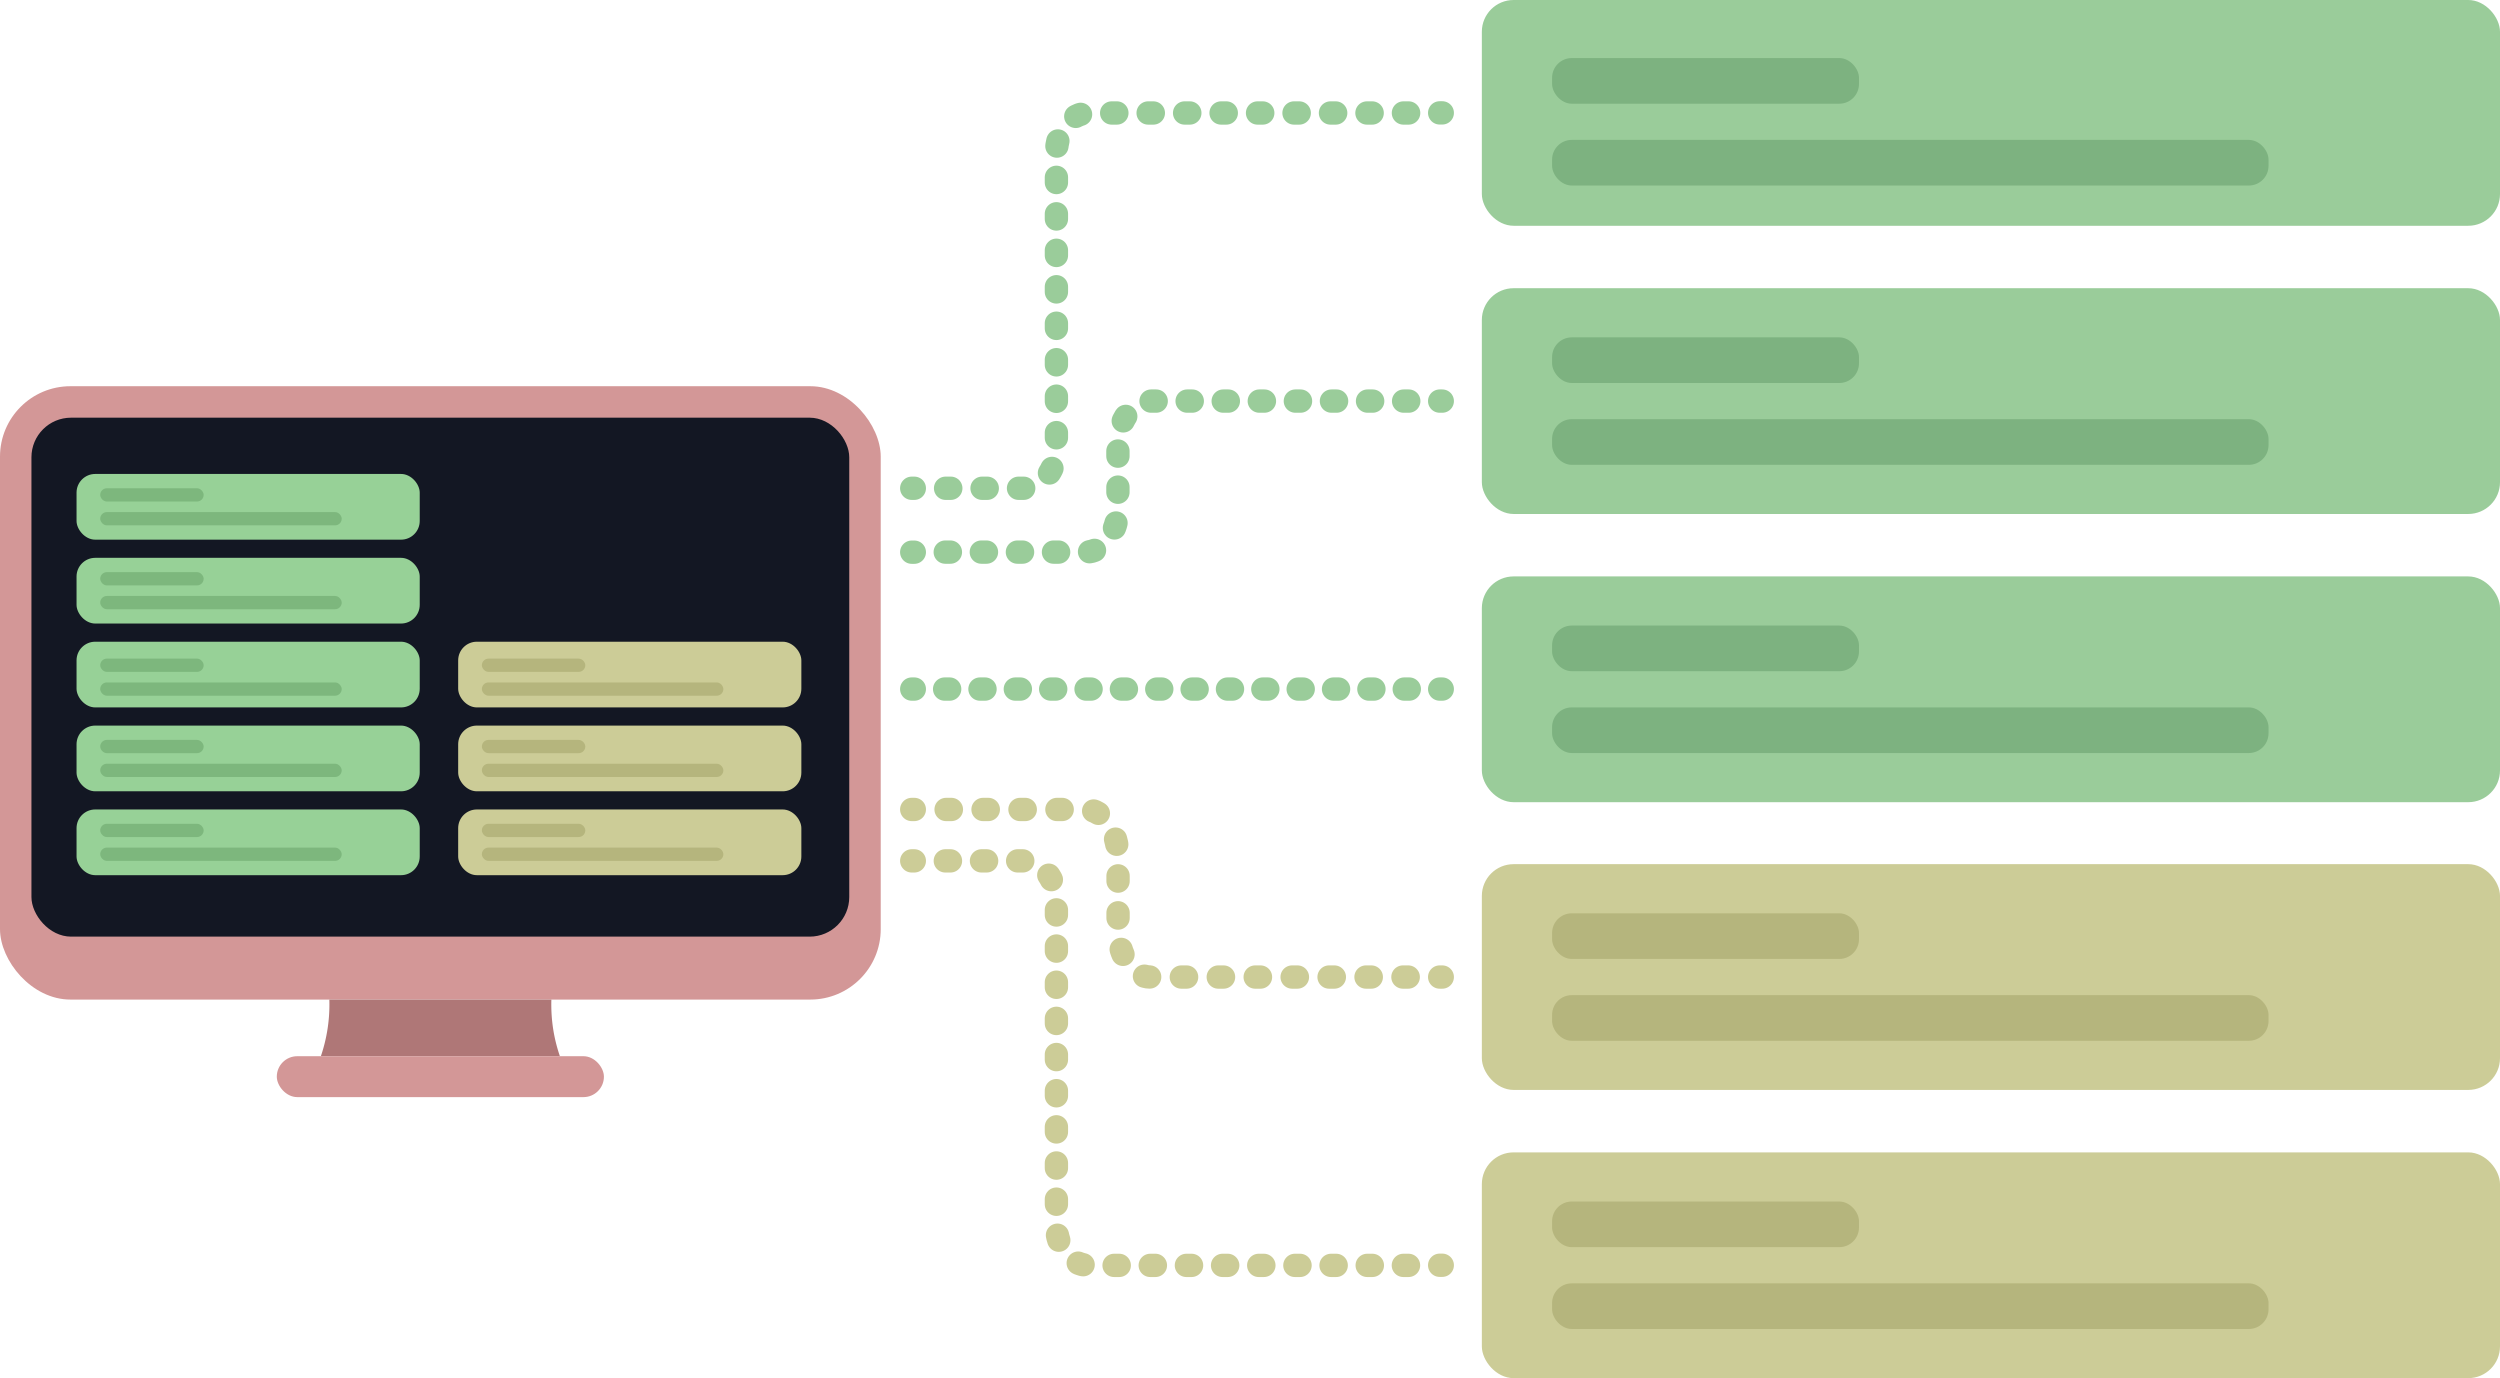 <svg xmlns="http://www.w3.org/2000/svg" viewBox="0 0 964.49 531.68"><defs><style>.cls-1{fill:#d39797;}.cls-2{fill:#131723;}.cls-3{fill:#af7777;}.cls-4{fill:#97d197;}.cls-5{fill:#7db77d;}.cls-6{fill:#cccc97;}.cls-7{fill:#b5b57d;}.cls-8{fill:#9acc9a;}.cls-9{fill:#7db280;}.cls-10,.cls-11,.cls-12,.cls-13,.cls-14,.cls-15,.cls-16{fill:none;stroke-linecap:round;stroke-linejoin:round;stroke-width:9px;}.cls-10,.cls-11,.cls-12,.cls-13{stroke:#9acc9a;}.cls-11{stroke-dasharray:2.01 12.06;}.cls-12{stroke-dasharray:1.99 11.93;}.cls-13{stroke-dasharray:1.95 11.69;}.cls-14,.cls-15,.cls-16{stroke:#cccc97;}.cls-15{stroke-dasharray:2.04 12.21;}.cls-16{stroke-dasharray:1.99 11.96;}</style></defs><g id="Capa_2" data-name="Capa 2"><g id="Capa_2-2" data-name="Capa 2"><rect class="cls-1" y="149" width="339.78" height="236.63" rx="27.18"/><rect class="cls-2" x="12.13" y="161.14" width="315.51" height="200.21" rx="15.28"/><path class="cls-3" d="M213.72,398.83a62.32,62.32,0,0,1-1-13.2H127.06a62,62,0,0,1-3.27,21.85H216A63.43,63.43,0,0,1,213.72,398.83Z"/><rect class="cls-1" x="106.79" y="407.48" width="126.2" height="15.78" rx="7.89"/><rect class="cls-4" x="29.53" y="182.85" width="132.4" height="25.35" rx="7.21"/><rect class="cls-4" x="29.53" y="215.21" width="132.4" height="25.35" rx="7.21"/><rect class="cls-4" x="29.53" y="247.57" width="132.4" height="25.35" rx="7.21"/><rect class="cls-4" x="29.53" y="279.93" width="132.4" height="25.35" rx="7.21"/><rect class="cls-4" x="29.53" y="312.29" width="132.4" height="25.35" rx="7.21"/><rect class="cls-5" x="38.66" y="188.37" width="39.91" height="5.12" rx="2.56"/><rect class="cls-5" x="38.66" y="197.56" width="93.17" height="5.12" rx="2.56"/><rect class="cls-5" x="38.66" y="220.73" width="39.91" height="5.12" rx="2.56"/><rect class="cls-5" x="38.66" y="229.92" width="93.17" height="5.12" rx="2.56"/><rect class="cls-5" x="38.66" y="254.09" width="39.91" height="5.12" rx="2.56"/><rect class="cls-5" x="38.66" y="263.28" width="93.17" height="5.12" rx="2.56"/><rect class="cls-5" x="38.66" y="285.45" width="39.91" height="5.12" rx="2.56"/><rect class="cls-5" x="38.66" y="294.64" width="93.17" height="5.12" rx="2.56"/><rect class="cls-5" x="38.66" y="317.81" width="39.91" height="5.12" rx="2.56"/><rect class="cls-5" x="38.66" y="327" width="93.17" height="5.12" rx="2.56"/><rect class="cls-6" x="176.76" y="247.57" width="132.4" height="25.35" rx="7.21"/><rect class="cls-6" x="176.76" y="279.93" width="132.4" height="25.35" rx="7.21"/><rect class="cls-6" x="176.76" y="312.29" width="132.4" height="25.35" rx="7.21"/><rect class="cls-7" x="185.9" y="254.09" width="39.91" height="5.12" rx="2.56"/><rect class="cls-7" x="185.9" y="263.28" width="93.17" height="5.12" rx="2.56"/><rect class="cls-7" x="185.9" y="285.45" width="39.91" height="5.12" rx="2.56"/><rect class="cls-7" x="185.9" y="294.64" width="93.17" height="5.12" rx="2.56"/><rect class="cls-7" x="185.9" y="317.81" width="39.91" height="5.12" rx="2.56"/><rect class="cls-7" x="185.9" y="327" width="93.17" height="5.12" rx="2.56"/><rect class="cls-8" x="571.69" width="392.8" height="87.1" rx="12.25"/><rect class="cls-8" x="571.69" y="111.19" width="392.8" height="87.1" rx="12.25"/><rect class="cls-8" x="571.69" y="222.38" width="392.8" height="87.1" rx="12.25"/><rect class="cls-9" x="598.79" y="22.4" width="118.4" height="17.61" rx="7.6"/><rect class="cls-9" x="598.79" y="53.97" width="276.4" height="17.61" rx="7.6"/><rect class="cls-9" x="598.79" y="130.15" width="118.4" height="17.61" rx="7.6"/><rect class="cls-9" x="598.79" y="161.72" width="276.4" height="17.61" rx="7.6"/><rect class="cls-9" x="598.79" y="241.34" width="118.4" height="17.61" rx="7.6"/><rect class="cls-9" x="598.79" y="272.91" width="276.4" height="17.61" rx="7.6"/><rect class="cls-6" x="571.69" y="333.39" width="392.8" height="87.1" rx="12.25"/><rect class="cls-6" x="571.69" y="444.58" width="392.8" height="87.1" rx="12.25"/><rect class="cls-7" x="598.79" y="352.35" width="118.4" height="17.61" rx="7.6"/><rect class="cls-7" x="598.79" y="383.92" width="276.4" height="17.61" rx="7.6"/><rect class="cls-7" x="598.79" y="463.54" width="118.4" height="17.61" rx="7.6"/><rect class="cls-7" x="598.79" y="495.11" width="276.4" height="17.61" rx="7.6"/><line class="cls-10" x1="351.74" y1="188.37" x2="352.74" y2="188.37"/><path class="cls-11" d="M364.8,188.37h30.26c6.9,0,12.5-6.9,12.5-15.41V59c0-8.51,5.6-15.41,12.51-15.41H549.39"/><line class="cls-10" x1="555.42" y1="43.55" x2="556.42" y2="43.55"/><line class="cls-10" x1="351.74" y1="213.03" x2="352.74" y2="213.03"/><path class="cls-12" d="M364.67,213h54.12c6.9,0,12.5-7.57,12.5-16.9V171.65c0-9.34,5.6-16.91,12.51-16.91H549.45"/><line class="cls-10" x1="555.42" y1="154.74" x2="556.42" y2="154.74"/><line class="cls-10" x1="351.74" y1="265.84" x2="352.74" y2="265.84"/><line class="cls-13" x1="364.43" y1="265.84" x2="549.57" y2="265.84"/><line class="cls-10" x1="555.42" y1="265.84" x2="556.42" y2="265.84"/><line class="cls-14" x1="351.74" y1="312.29" x2="352.74" y2="312.29"/><path class="cls-15" d="M365,312.29h53.84c6.9,0,12.5,8.33,12.5,18.61v27.43c0,10.27,5.6,18.61,12.51,18.61H549.31"/><line class="cls-14" x1="555.42" y1="376.94" x2="556.42" y2="376.94"/><line class="cls-14" x1="351.74" y1="332.12" x2="352.74" y2="332.12"/><path class="cls-16" d="M364.7,332.12h30.36c6.9,0,12.5,6.95,12.5,15.53v125c0,8.57,5.6,15.53,12.51,15.53H549.44"/><line class="cls-14" x1="555.42" y1="488.13" x2="556.42" y2="488.13"/></g></g></svg>